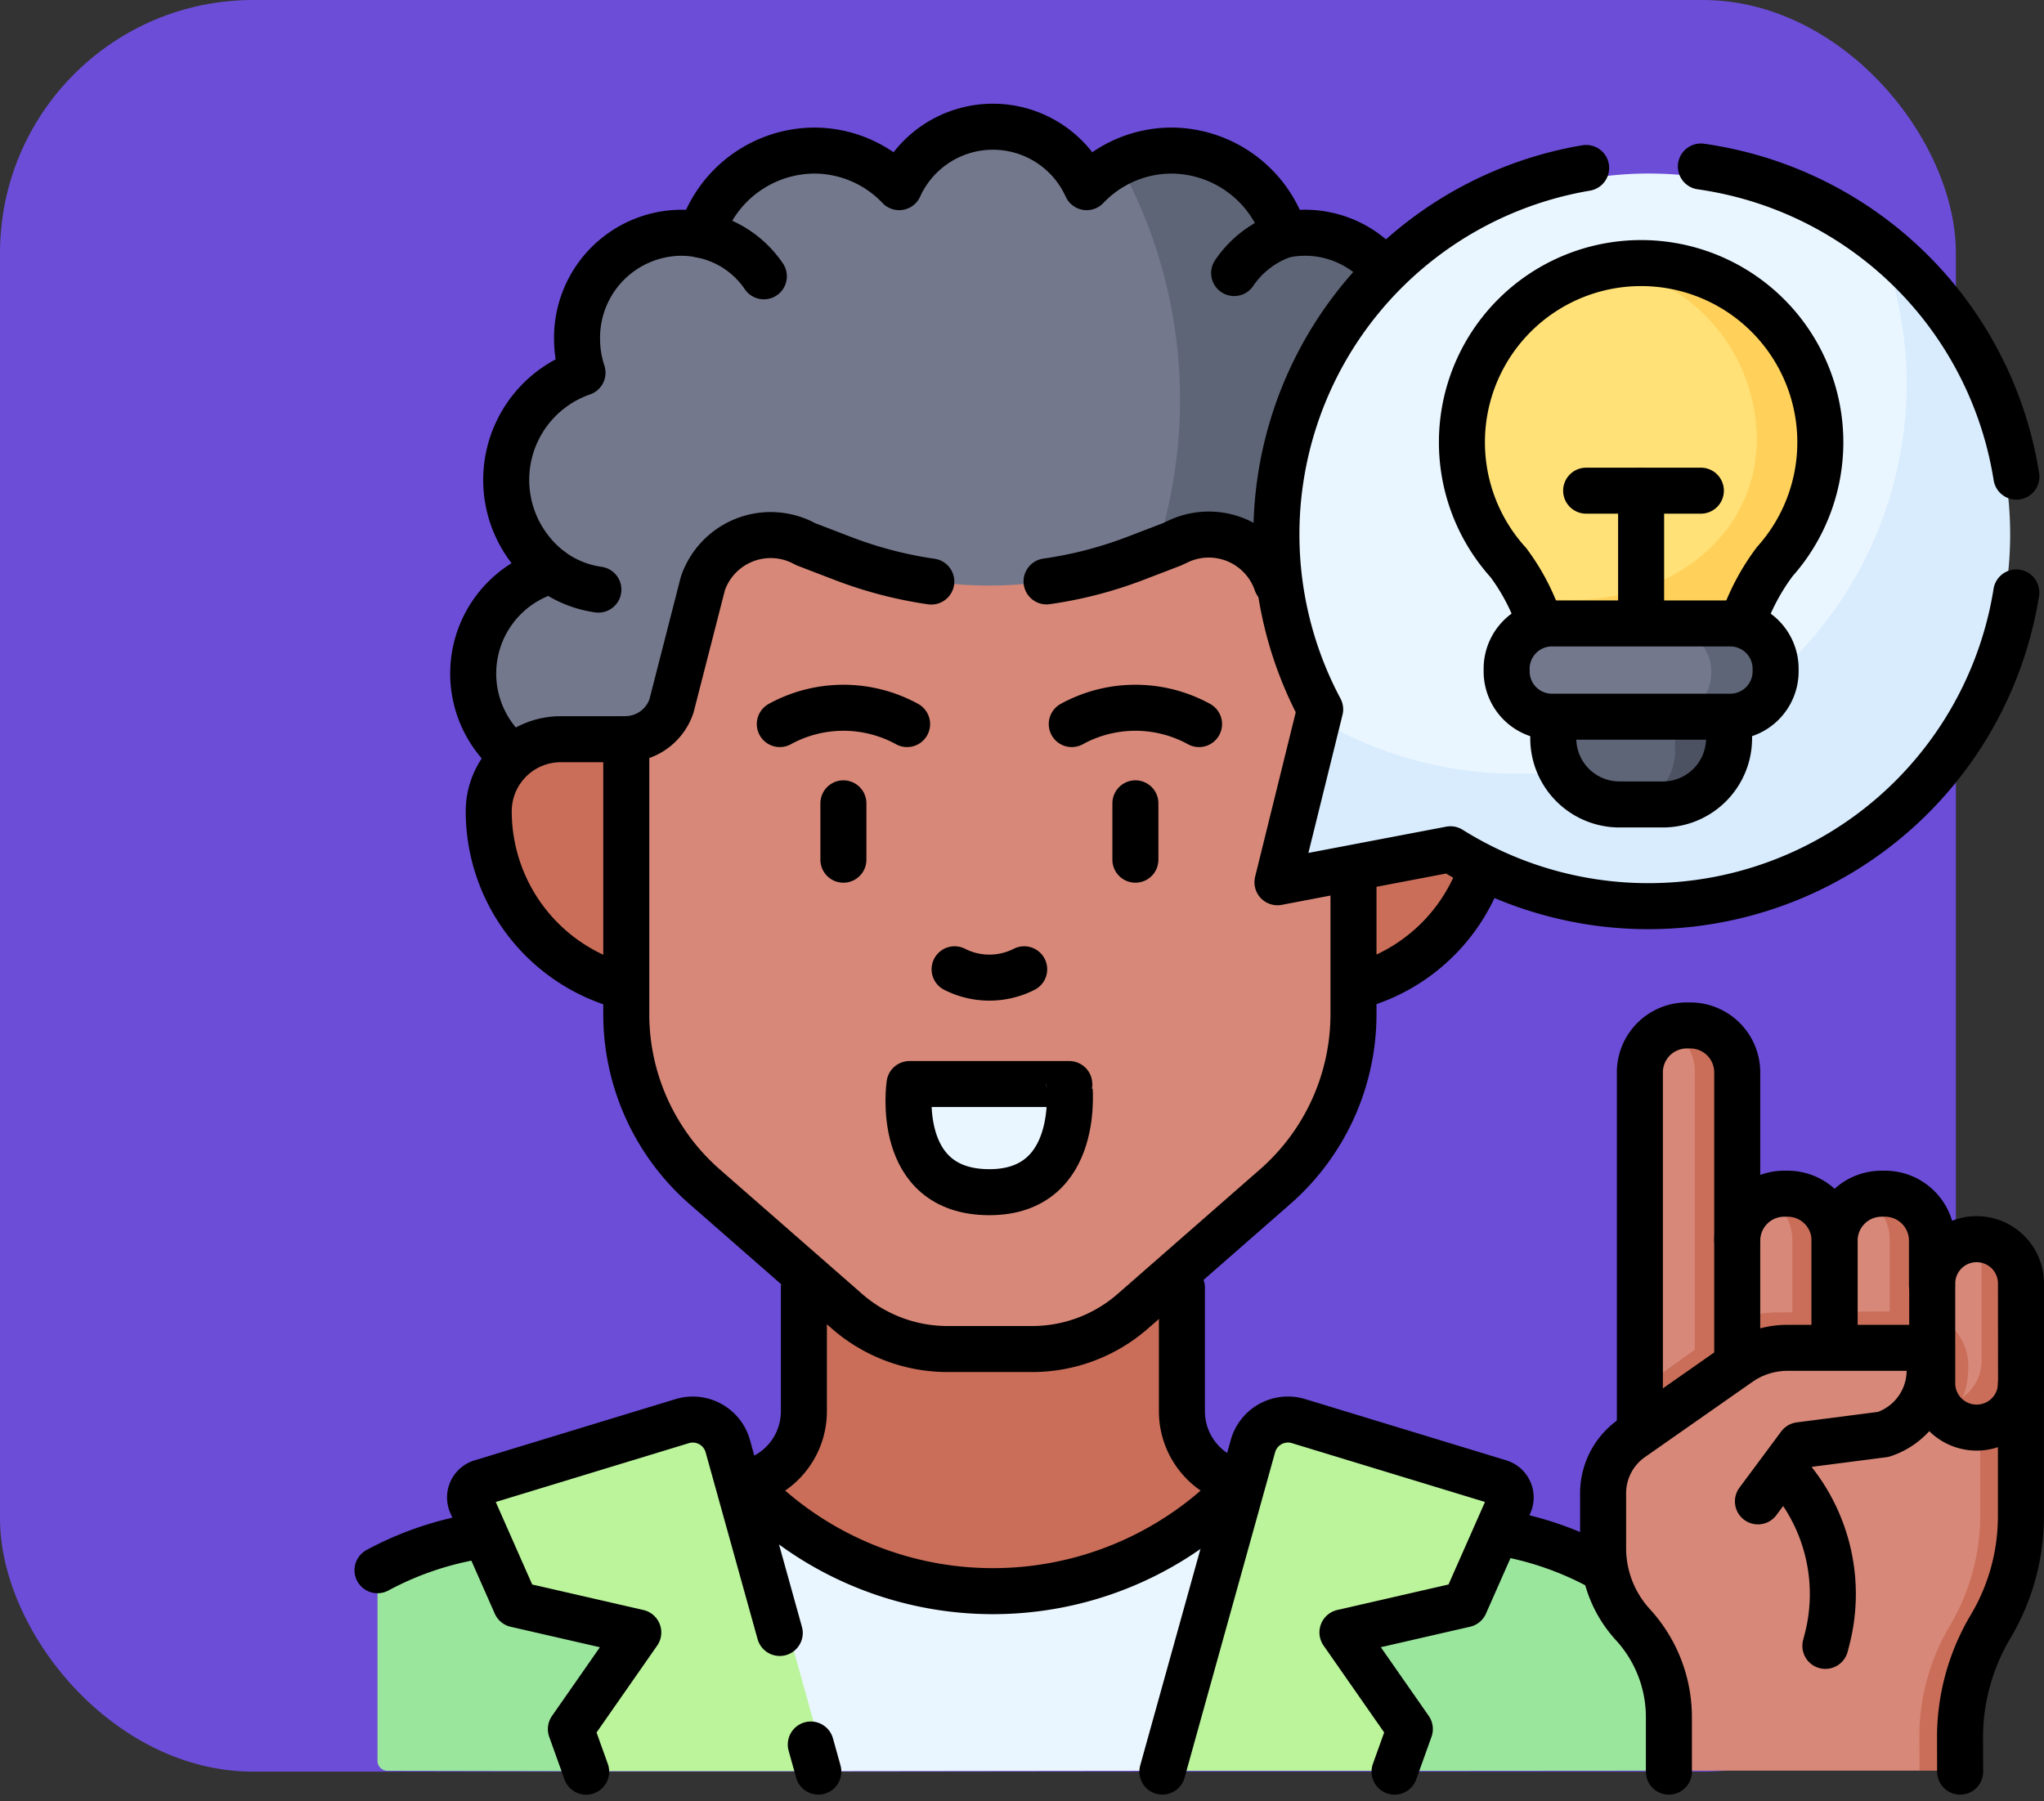 <svg xmlns="http://www.w3.org/2000/svg" width="88.83" height="78.279" viewBox="0 0 88.83 78.279">
  <rect x="0" y="0" width="88.83" height="78.279" fill="#333333" stroke="none"/>
  <g id="Grupo_1237473" data-name="Grupo 1237473" transform="translate(-180 -4050)">
    <rect id="Rectángulo_423168" data-name="Rectángulo 423168" width="85" height="77" rx="11" transform="translate(180 4050)" fill="#6c4dd8"/>
    <g id="inspire-idea_14781822" transform="translate(188.656 4048.004)">
      <g id="Grupo_1237463" data-name="Grupo 1237463" transform="translate(7.75 7.5)">
        <path id="Trazado_1238569" data-name="Trazado 1238569" d="M118.589,350.465v-5.231a3.181,3.181,0,0,0,2.585-3.125v-8.995H137.6v8.995a3.181,3.181,0,0,0,2.585,3.125l.447,4.506Z" transform="translate(-102.644 -286.273)" fill="#ca6e59"/>
        <path id="Trazado_1238570" data-name="Trazado 1238570" d="M69.929,21.658c0,10.35-5.57,22.646-19.75,18.579L38.347,34.855a4.672,4.672,0,0,1-.308-6.909l1.194-.329.826-.821a4.937,4.937,0,0,1,.989-8.469.436.436,0,0,0,.255-.507,4.686,4.686,0,0,1-.131-1.1,4.561,4.561,0,0,1,4.511-4.609,4.516,4.516,0,0,1,.878.088,2.142,2.142,0,0,1,.341-.345,1.822,1.822,0,0,0,.757-1.59,5.084,5.084,0,0,1,7.123-.5.429.429,0,0,0,.644-.1,4.463,4.463,0,0,1,7.639,0,.429.429,0,0,0,.645.1,5.067,5.067,0,0,1,1.014-.673C69.929,10.663,69.929,17.924,69.929,21.658Z" transform="translate(-32.501 -7.5)" fill="#73788c"/>
        <path id="Trazado_1238571" data-name="Trazado 1238571" d="M162.292,37.426A4.637,4.637,0,0,1,160.6,41.02l-13.532,7.354h-12.1L130.64,46.4a21.256,21.256,0,0,0,14.544-31.153,5.035,5.035,0,0,1,2.29-.548,5.1,5.1,0,0,1,3.819,1.725l.237,1.161.86.774a4.512,4.512,0,0,1,.876-.088,4.562,4.562,0,0,1,4.513,4.609,4.712,4.712,0,0,1-.237,1.475,4.932,4.932,0,0,1,1.351,8.6A4.594,4.594,0,0,1,162.292,37.426Z" transform="translate(-112.962 -13.664)" fill="#5e6577"/>
        <path id="Trazado_1238572" data-name="Trazado 1238572" d="M78.924,203.33a7.876,7.876,0,0,0,6-7.649h0a3.132,3.132,0,0,0-3.132-3.132H78.923l-31.549,0H44.507a3.132,3.132,0,0,0-3.132,3.132h0a7.876,7.876,0,0,0,6,7.649Z" transform="translate(-36.538 -165.929)" fill="#ca6e59"/>
        <path id="Trazado_1238573" data-name="Trazado 1238573" d="M106.873,131.037a3.116,3.116,0,0,1,4.069,1.34,12.513,12.513,0,0,0,1.044,1.586l.68.9c.288.84.929,4.764,1.818,4.764V151.58a9.968,9.968,0,0,1-3.4,7.5l-6.19,5.417a6.644,6.644,0,0,1-4.375,1.643H96.844a6.644,6.644,0,0,1-4.375-1.643l-6.19-5.417a9.967,9.967,0,0,1-3.4-7.5V139.632a2.116,2.116,0,0,0,1.966-1.446l1.363-5.318a3.115,3.115,0,0,1,4.292-1.8l.2.1,1.6.614a17.754,17.754,0,0,0,12.7,0l1.6-.614Z" transform="translate(-72.068 -113.011)" fill="#d78878"/>
        <path id="Trazado_1238574" data-name="Trazado 1238574" d="M171.678,301.461c-3.413,0-3.565-3.15-3.507-4.293a.431.431,0,0,1,.431-.408h6.143a.43.43,0,0,1,.431.418C175.2,298.33,174.978,301.461,171.678,301.461Z" transform="translate(-145.086 -255.149)" fill="#eaf6ff"/>
        <path id="Trazado_1238575" data-name="Trazado 1238575" d="M17.211,442.717,8.182,442.7a.431.431,0,0,1-.432-.432v-8.017a.432.432,0,0,1,.232-.384,13.95,13.95,0,0,1,3.762-1.295l1.04-.209,9.176,3.4Z" transform="translate(-7.75 -371.242)" fill="#9be69d"/>
        <path id="Trazado_1238576" data-name="Trazado 1238576" d="M303.629,436.6l-3.483,5.684-12.024.009-4.35-7.618c.047-.049,8.795-2.8,8.795-2.8l.594.114a13.956,13.956,0,0,1,3.932,1.384Z" transform="translate(-244.065 -370.831)" fill="#9be69d"/>
        <path id="Trazado_1238577" data-name="Trazado 1238577" d="M128.933,418.39l1.314,6.6L125.5,430.74l-14.421.017-5.47-6.03,2.04-6.3A14.771,14.771,0,0,0,128.933,418.39Z" transform="translate(-91.53 -359.282)" fill="#eaf6ff"/>
        <path id="Trazado_1238578" data-name="Trazado 1238578" d="M53.586,413.406l-3.928-14.124a1.581,1.581,0,0,0-1.983-1.089l-8.732,2.661a.684.684,0,0,0-.428.933l1.842,4.171a.432.432,0,0,0,.3.246l4.488,1.03a.432.432,0,0,1,.257.668l-2.435,3.49a.432.432,0,0,0-.052.393l.587,1.621Z" transform="translate(-34.038 -341.931)" fill="#bbf49b"/>
        <path id="Trazado_1238579" data-name="Trazado 1238579" d="M243.879,413.193l3.933-14.141a1.58,1.58,0,0,1,1.983-1.088l8.732,2.66a.686.686,0,0,1,.428.933l-1.842,4.171a.431.431,0,0,1-.3.246L252.326,407a.432.432,0,0,0-.258.668l2.436,3.491a.431.431,0,0,1,.052.393l-.589,1.642Z" transform="translate(-209.911 -341.735)" fill="#bbf49b"/>
        <g id="Grupo_1237460" data-name="Grupo 1237460" transform="translate(53.252 39.023)">
          <path id="Trazado_1238580" data-name="Trazado 1238580" d="M395.026,387.922v5.532a16.851,16.851,0,0,1-.379,3.354,11.779,11.779,0,0,1-1.363,2.452c-.872,1.467-.49,2.978-.484,4.684l-1.106.707h-10.9v-2.368a5.949,5.949,0,0,0-1.565-4.021,4.924,4.924,0,0,1-1.293-3.323v-2.384a2.918,2.918,0,0,1,1.246-2.391Z" transform="translate(-377.933 -372.22)" fill="#d78878"/>
          <g id="Grupo_1237459" data-name="Grupo 1237459" transform="translate(13.305 9.289)">
            <path id="Trazado_1238581" data-name="Trazado 1238581" d="M474.213,344.278v5.485a1.15,1.15,0,0,1-.462,1.03c-.345.345-1.558-.183-2.085-.178l-.938-1-.3-3.566,1-.769a1.929,1.929,0,0,1,1.879-1.926C473.933,343.585,474.213,343.911,474.213,344.278Z" transform="translate(-470.425 -343.349)" fill="#d78878"/>
            <path id="Trazado_1238582" data-name="Trazado 1238582" d="M482.669,345.268V349.6a1.931,1.931,0,0,1-3.491,1.134l-.124-.131a1.93,1.93,0,0,0,1.913-1.931v-4.33a1.918,1.918,0,0,0-.28-1h.052A1.929,1.929,0,0,1,482.669,345.268Z" transform="translate(-477.813 -343.34)" fill="#ca6e59"/>
          </g>
          <path id="Trazado_1238583" data-name="Trazado 1238583" d="M477.96,386.87v5.77a9.408,9.408,0,0,1-1.323,4.812,9.412,9.412,0,0,0-1.322,4.848l0,1.017a.432.432,0,0,1-.432.433H473.56l-.006-1.45a9.427,9.427,0,0,1,1.323-4.848,9.408,9.408,0,0,0,1.323-4.812v-5.521Z" transform="translate(-459.798 -371.319)" fill="#ca6e59"/>
          <path id="Trazado_1238584" data-name="Trazado 1238584" d="M392.367,281.883v15.582c0,1.119-1.831,2.034-2.95,2.034l.951-2.542-1.315-1.251V281.883a2.036,2.036,0,0,1,1.2-1.853A1.881,1.881,0,0,1,392.367,281.883Z" transform="translate(-387.452 -279.849)" fill="#d78878"/>
          <path id="Trazado_1238585" data-name="Trazado 1238585" d="M418.758,332.7v5.113c0,.824-1.339,1.538-2.046,1.856a2.039,2.039,0,0,1-1.2-1.856l-.5-.11V332.88l.5-.176a2.039,2.039,0,0,1,1.2-1.854C418.418,331.068,418.758,331.881,418.758,332.7Z" transform="translate(-409.677 -323.358)" fill="#d78878"/>
          <path id="Trazado_1238586" data-name="Trazado 1238586" d="M448.4,332.7v5.422c0,.823-1.488,1.536-2.2,1.854a2.037,2.037,0,0,1-1.2-1.854l-.485-.309v-4.893l.485-.22a2.039,2.039,0,0,1,1.2-1.854C448.132,331.112,448.4,331.881,448.4,332.7Z" transform="translate(-434.936 -323.358)" fill="#d78878"/>
          <path id="Trazado_1238587" data-name="Trazado 1238587" d="M400.425,280.8v14.753a.92.92,0,0,1-1.833,0V280.8a2.039,2.039,0,0,0-1.2-1.853,2,2,0,0,1,.834-.181h.163A2.039,2.039,0,0,1,400.425,280.8Z" transform="translate(-394.595 -278.77)" fill="#ca6e59"/>
          <path id="Trazado_1238588" data-name="Trazado 1238588" d="M429.862,331.634v5.113a2.041,2.041,0,0,1-2.034,2.036h-.164a1.987,1.987,0,0,1-.83-.18,2.039,2.039,0,0,0,1.2-1.856v-5.113a2.039,2.039,0,0,0-1.2-1.854,1.987,1.987,0,0,1,.83-.18h.164A2.04,2.04,0,0,1,429.862,331.634Z" transform="translate(-419.799 -322.288)" fill="#ca6e59"/>
          <path id="Trazado_1238589" data-name="Trazado 1238589" d="M459.282,331.634v5.422a2.041,2.041,0,0,1-2.036,2.034h-.163a1.982,1.982,0,0,1-.83-.18,2.037,2.037,0,0,0,1.2-1.854v-5.422a2.039,2.039,0,0,0-1.2-1.854,1.982,1.982,0,0,1,.83-.18h.163A2.042,2.042,0,0,1,459.282,331.634Z" transform="translate(-444.987 -322.288)" fill="#ca6e59"/>
          <path id="Trazado_1238590" data-name="Trazado 1238590" d="M403.334,367.75a4.369,4.369,0,0,1-.093.9c-.378,1.809-3.07,2.034-4.978,2.232a6.086,6.086,0,0,0-3.606-.491c-1.141.353-1.857,2.185-1.874,2.172l-3.734-1.954v-1.839l3.606-2.593a4.039,4.039,0,0,1,2.308-.751l5.986-.057A2.387,2.387,0,0,1,403.334,367.75Z" transform="translate(-387.451 -352.909)" fill="#ca6e59"/>
          <path id="Trazado_1238591" data-name="Trazado 1238591" d="M392.079,382.851l1.7-2.292a.432.432,0,0,1,.294-.171l3.681-.446a2.921,2.921,0,0,0,2.014-2.8.983.983,0,0,0-.989-.961h-5.416a3.655,3.655,0,0,0-2.1.66l-4.674,3.271Z" transform="translate(-385.349 -362.166)" fill="#d78878"/>
        </g>
        <g id="Grupo_1237462" data-name="Grupo 1237462" transform="translate(39.526 2.033)">
          <path id="Trazado_1238592" data-name="Trazado 1238592" d="M311.371,33.161a16.758,16.758,0,0,1-16.639,17.016c-3.035,0-9.7-2.228-10.567-4.647l.164-.662a.427.427,0,0,0-.037-.3,15.708,15.708,0,0,1,24.323-19.016C310.632,28.708,311.371,31.331,311.371,33.161Z" transform="translate(-282.516 -21.635)" fill="#eaf6ff"/>
          <path id="Trazado_1238593" data-name="Trazado 1238593" d="M314.75,63.974a15.732,15.732,0,0,1-23.578,10.045.429.429,0,0,0-.3-.056L284.39,75.2a.432.432,0,0,1-.5-.528l1.44-5.826a16.94,16.94,0,0,0,24.449-19.979A15.67,15.67,0,0,1,314.75,63.974Z" transform="translate(-283.681 -44.948)" fill="#d8ecfe"/>
          <g id="Grupo_1237461" data-name="Grupo 1237461" transform="translate(7.602 3.913)">
            <path id="Trazado_1238594" data-name="Trazado 1238594" d="M349.716,57.529c0,4.209-4.421,8.28-8.716,8.28-.652,0-1.356.443-2.494-1.238a9.154,9.154,0,0,0-1.126-1.98,7.8,7.8,0,0,1,4.4-12.91C347.682,49.682,349.716,53.785,349.716,57.529Z" transform="translate(-335.361 -49.56)" fill="#ffe177"/>
            <path id="Trazado_1238595" data-name="Trazado 1238595" d="M368.254,56.634a7.769,7.769,0,0,1-1.984,5.195,9.413,9.413,0,0,0-1.888,5.613v.487l-7.849.025v-.43a13.178,13.178,0,0,0-.965-4.289,7.894,7.894,0,0,0,1.889.227c4.3,0,8.016-2.8,8.016-7.006a7.666,7.666,0,0,0-6.392-7.5,7.8,7.8,0,0,1,9.174,7.675Z" transform="translate(-352.661 -48.837)" fill="#ffd15b"/>
            <path id="Trazado_1238596" data-name="Trazado 1238596" d="M368.243,179.51l1.22,2.383c0,1.293-.775,2.383-3.56,2.383h-.611a2.341,2.341,0,0,1-2.341-2.341V179.51h5.292Z" transform="translate(-358.982 -160.712)" fill="#5e6577"/>
            <path id="Trazado_1238597" data-name="Trazado 1238597" d="M388.177,179.511v2.425a2.341,2.341,0,0,1-2.341,2.341h-2.362a2.34,2.34,0,0,0,2.34-2.341v-2.425Z" transform="translate(-376.553 -160.713)" fill="#4d5263"/>
            <path id="Trazado_1238598" data-name="Trazado 1238598" d="M357.129,161c0,.518.314,1.105,0,1.446a9.428,9.428,0,0,1-3.129.743h-5.758a1.811,1.811,0,0,1-1.738-1.876,1.955,1.955,0,0,1,.508-1.328,1.675,1.675,0,0,1,1.23-.549H354C354.96,159.439,357.129,159.967,357.129,161Z" transform="translate(-344.901 -143.528)" fill="#73788c"/>
            <path id="Trazado_1238599" data-name="Trazado 1238599" d="M403.5,161.316a1.952,1.952,0,0,1-.508,1.327,1.675,1.675,0,0,1-1.23.549h-3.153a1.673,1.673,0,0,0,1.23-.549,1.952,1.952,0,0,0,.508-1.327,1.812,1.812,0,0,0-1.738-1.877h3.153A1.811,1.811,0,0,1,403.5,161.316Z" transform="translate(-389.512 -143.528)" fill="#5e6577"/>
          </g>
        </g>
      </g>
      <g id="Grupo_1237472" data-name="Grupo 1237472" transform="translate(7.75 7.5)">
        <g id="Grupo_1237464" data-name="Grupo 1237464" transform="translate(4.837 26.624)">
          <path id="Trazado_1238600" data-name="Trazado 1238600" d="M47.3,203.34a7.876,7.876,0,0,1-5.927-7.631h0a3.132,3.132,0,0,1,3.132-3.132h2.868" transform="translate(-41.376 -192.577)" fill="none" stroke="#000" stroke-linecap="round" stroke-linejoin="round" stroke-miterlimit="10" stroke-width="2"/>
          <path id="Trazado_1238601" data-name="Trazado 1238601" d="M308.539,232.041a7.889,7.889,0,0,1-5.482,5.076" transform="translate(-265.413 -226.364)" fill="none" stroke="#000" stroke-linecap="round" stroke-linejoin="round" stroke-miterlimit="10" stroke-width="2"/>
        </g>
        <path id="Trazado_1238602" data-name="Trazado 1238602" d="M209.872,132.776a17.751,17.751,0,0,0,3.859-1l1.6-.614.266-.125a3.115,3.115,0,0,1,4.273,1.81" transform="translate(-180.796 -113.011)" fill="none" stroke="#000" stroke-linecap="round" stroke-linejoin="round" stroke-miterlimit="10" stroke-width="2"/>
        <path id="Trazado_1238603" data-name="Trazado 1238603" d="M114.483,145.563v6.143a9.968,9.968,0,0,1-3.4,7.5l-6.19,5.417a6.644,6.644,0,0,1-4.375,1.643H96.844a6.644,6.644,0,0,1-4.375-1.643l-6.19-5.417a9.967,9.967,0,0,1-3.4-7.5V139.758a2.116,2.116,0,0,0,1.966-1.446l1.363-5.318a3.115,3.115,0,0,1,4.292-1.8l.2.1,1.6.614a17.742,17.742,0,0,0,3.835,1" transform="translate(-72.068 -113.137)" fill="none" stroke="#000" stroke-linecap="round" stroke-linejoin="round" stroke-miterlimit="10" stroke-width="2"/>
        <g id="Grupo_1237466" data-name="Grupo 1237466" transform="translate(17.481 25.257)">
          <g id="Grupo_1237465" data-name="Grupo 1237465">
            <path id="Trazado_1238604" data-name="Trazado 1238604" d="M185.113,262.089a3.335,3.335,0,0,1-3.024,0" transform="translate(-174.49 -250.722)" fill="none" stroke="#000" stroke-linecap="round" stroke-linejoin="round" stroke-miterlimit="10" stroke-width="2"/>
            <path id="Trazado_1238605" data-name="Trazado 1238605" d="M134.8,183.782a5.753,5.753,0,0,0-5.531,0" transform="translate(-129.266 -183.073)" fill="none" stroke="#000" stroke-linecap="round" stroke-linejoin="round" stroke-miterlimit="10" stroke-width="2"/>
            <path id="Trazado_1238606" data-name="Trazado 1238606" d="M223.017,183.782a5.753,5.753,0,0,0-5.531,0" transform="translate(-204.795 -183.073)" fill="none" stroke="#000" stroke-linecap="round" stroke-linejoin="round" stroke-miterlimit="10" stroke-width="2"/>
            <line id="Línea_3911" data-name="Línea 3911" y1="2.45" transform="translate(15.456 4.154)" fill="none" stroke="#000" stroke-linecap="round" stroke-linejoin="round" stroke-miterlimit="10" stroke-width="2"/>
            <line id="Línea_3912" data-name="Línea 3912" y1="2.45" transform="translate(2.766 4.154)" fill="none" stroke="#000" stroke-linecap="round" stroke-linejoin="round" stroke-miterlimit="10" stroke-width="2"/>
          </g>
          <path id="Trazado_1238607" data-name="Trazado 1238607" d="M171.678,301.461c-4.169,0-3.472-4.7-3.472-4.7h6.944S175.722,301.461,171.678,301.461Z" transform="translate(-162.567 -280.406)" fill="none" stroke="#000" stroke-linecap="round" stroke-linejoin="round" stroke-miterlimit="10" stroke-width="2"/>
        </g>
        <path id="Trazado_1238608" data-name="Trazado 1238608" d="M76.24,13.722A4.448,4.448,0,0,0,71.933,12.2a5.178,5.178,0,0,0-4.916-3.66,5.1,5.1,0,0,0-3.693,1.59,4.473,4.473,0,0,0-8.148,0,5.1,5.1,0,0,0-3.693-1.59,5.178,5.178,0,0,0-4.916,3.66,4.445,4.445,0,0,0-.878-.088,4.561,4.561,0,0,0-4.512,4.608,4.69,4.69,0,0,0,.237,1.474,4.933,4.933,0,0,0-1.351,8.6,4.648,4.648,0,0,0-1.712,8.06" transform="translate(-32.505 -7.5)" fill="none" stroke="#000" stroke-linecap="round" stroke-linejoin="round" stroke-miterlimit="10" stroke-width="2"/>
        <path id="Trazado_1238609" data-name="Trazado 1238609" d="M62.363,142.466a4.516,4.516,0,0,1-2.036-.825" transform="translate(-52.764 -122.344)" fill="none" stroke="#000" stroke-linecap="round" stroke-linejoin="round" stroke-miterlimit="10" stroke-width="2"/>
        <path id="Trazado_1238610" data-name="Trazado 1238610" d="M105.6,40.2a4.281,4.281,0,0,1,2.714,1.8" transform="translate(-91.524 -35.495)" fill="none" stroke="#000" stroke-linecap="round" stroke-linejoin="round" stroke-miterlimit="10" stroke-width="2"/>
        <path id="Trazado_1238611" data-name="Trazado 1238611" d="M268.726,40.183a4.288,4.288,0,0,0-2.18,1.661" transform="translate(-229.317 -35.481)" fill="none" stroke="#000" stroke-linecap="round" stroke-linejoin="round" stroke-miterlimit="10" stroke-width="2"/>
        <path id="Trazado_1238612" data-name="Trazado 1238612" d="M311.452,38.449q-.072.456-.172.912a16.194,16.194,0,0,1-24.419,10.251l-7.518,1.433,1.856-7.515A16.153,16.153,0,0,1,292.758,20" transform="translate(-240.232 -18.204)" fill="none" stroke="#000" stroke-linecap="round" stroke-linejoin="round" stroke-miterlimit="10" stroke-width="2"/>
        <path id="Trazado_1238613" data-name="Trazado 1238613" d="M407.545,19.544q.58.083,1.163.209a16.171,16.171,0,0,1,12.549,13.27" transform="translate(-350.033 -17.811)" fill="none" stroke="#000" stroke-linecap="round" stroke-linejoin="round" stroke-miterlimit="10" stroke-width="2"/>
        <g id="Grupo_1237467" data-name="Grupo 1237467" transform="translate(47.127 5.95)">
          <path id="Trazado_1238614" data-name="Trazado 1238614" d="M338.744,64.5a9.2,9.2,0,0,0-1.372-2.64,7.788,7.788,0,1,1,11.578-.039,9.606,9.606,0,0,0-1.4,2.648" transform="translate(-335.355 -48.863)" fill="none" stroke="#000" stroke-linecap="round" stroke-linejoin="round" stroke-miterlimit="10" stroke-width="2"/>
          <line id="Línea_3913" data-name="Línea 3913" y1="5.726" transform="translate(7.788 9.885)" fill="none" stroke="#000" stroke-linecap="round" stroke-linejoin="round" stroke-miterlimit="10" stroke-width="2"/>
          <path id="Trazado_1238615" data-name="Trazado 1238615" d="M370.564,186.134v.886a2.877,2.877,0,0,1-2.877,2.877H365.8a2.877,2.877,0,0,1-2.877-2.877v-.886" transform="translate(-358.953 -166.387)" fill="none" stroke="#000" stroke-linecap="round" stroke-linejoin="round" stroke-miterlimit="10" stroke-width="2"/>
          <path id="Trazado_1238616" data-name="Trazado 1238616" d="M358.587,161.649h-7.751a1.969,1.969,0,0,1-1.969-1.969v-.116a1.969,1.969,0,0,1,1.969-1.969h7.751a1.969,1.969,0,0,1,1.969,1.969v.116A1.969,1.969,0,0,1,358.587,161.649Z" transform="translate(-346.923 -141.953)" fill="none" stroke="#000" stroke-linecap="round" stroke-linejoin="round" stroke-miterlimit="10" stroke-width="2"/>
          <line id="Línea_3914" data-name="Línea 3914" x2="4.986" transform="translate(5.399 9.872)" fill="none" stroke="#000" stroke-linecap="round" stroke-linejoin="round" stroke-miterlimit="10" stroke-width="2"/>
        </g>
        <path id="Trazado_1238617" data-name="Trazado 1238617" d="M346.53,432.2l.362.069a13.93,13.93,0,0,1,3.931,1.384" transform="translate(-297.795 -371.101)" fill="none" stroke="#000" stroke-linecap="round" stroke-linejoin="round" stroke-miterlimit="10" stroke-width="2"/>
        <path id="Trazado_1238618" data-name="Trazado 1238618" d="M250.768,358.351v5.364a3.181,3.181,0,0,0,2.585,3.125" transform="translate(-215.809 -307.88)" fill="none" stroke="#000" stroke-linecap="round" stroke-linejoin="round" stroke-miterlimit="10" stroke-width="2"/>
        <path id="Trazado_1238619" data-name="Trazado 1238619" d="M118.589,417.362h0a14.774,14.774,0,0,0,21.6,0h0" transform="translate(-102.644 -358.402)" fill="none" stroke="#000" stroke-linecap="round" stroke-linejoin="round" stroke-miterlimit="10" stroke-width="2"/>
        <path id="Trazado_1238620" data-name="Trazado 1238620" d="M12.31,369.092l-.566.113a13.931,13.931,0,0,0-3.994,1.418m18.53-12.272v5.364a3.181,3.181,0,0,1-2.585,3.125l-.165.031" transform="translate(-7.75 -307.88)" fill="none" stroke="#000" stroke-linecap="round" stroke-linejoin="round" stroke-miterlimit="10" stroke-width="2"/>
        <g id="Grupo_1237468" data-name="Grupo 1237468" transform="translate(4.021 56.193)">
          <path id="Trazado_1238621" data-name="Trazado 1238621" d="M49.163,407.4l-2.257-8.117a1.581,1.581,0,0,0-1.983-1.089l-8.732,2.661a.684.684,0,0,0-.428.933l1.93,4.369,5.322,1.221-2.929,4.2.664,1.852" transform="translate(-35.703 -398.124)" fill="none" stroke="#000" stroke-linecap="round" stroke-linejoin="round" stroke-miterlimit="10" stroke-width="2"/>
          <line id="Línea_3915" data-name="Línea 3915" x1="0.328" y1="1.178" transform="translate(14.809 14.125)" fill="none" stroke="#000" stroke-linecap="round" stroke-linejoin="round" stroke-miterlimit="10" stroke-width="2"/>
          <path id="Trazado_1238622" data-name="Trazado 1238622" d="M244.868,413.427l3.935-14.145a1.58,1.58,0,0,1,1.983-1.088l8.732,2.66a.686.686,0,0,1,.428.933l-1.93,4.369-5.323,1.221,2.929,4.2-.664,1.851" transform="translate(-214.779 -398.125)" fill="none" stroke="#000" stroke-linecap="round" stroke-linejoin="round" stroke-miterlimit="10" stroke-width="2"/>
        </g>
        <g id="Grupo_1237471" data-name="Grupo 1237471" transform="translate(53.262 39.065)">
          <g id="Grupo_1237469" data-name="Grupo 1237469" transform="translate(14.301 9.289)">
            <path id="Trazado_1238623" data-name="Trazado 1238623" d="M481.273,345.554a1.928,1.928,0,0,0-1.928-1.928h0a1.93,1.93,0,0,0-1.93,1.93v4.33a1.93,1.93,0,0,0,1.93,1.93h0a1.93,1.93,0,0,0,1.93-1.93Z" transform="translate(-477.412 -343.626)" fill="none" stroke="#000" stroke-linecap="round" stroke-linejoin="round" stroke-miterlimit="10" stroke-width="2"/>
            <path id="Trazado_1238624" data-name="Trazado 1238624" d="M490.831,400.563" transform="translate(-488.901 -392.372)" fill="none" stroke="#000" stroke-linecap="round" stroke-linejoin="round" stroke-miterlimit="10" stroke-width="2"/>
          </g>
          <g id="Grupo_1237470" data-name="Grupo 1237470" transform="translate(15.516 15.604)">
            <path id="Trazado_1238625" data-name="Trazado 1238625" d="M488.5,387.53V393.3a9.371,9.371,0,0,1-1.323,4.759h0a9.417,9.417,0,0,0-1.323,4.848l.005,1.45" transform="translate(-485.857 -387.53)" fill="none" stroke="#000" stroke-linecap="round" stroke-linejoin="round" stroke-miterlimit="10" stroke-width="2"/>
          </g>
          <path id="Trazado_1238626" data-name="Trazado 1238626" d="M433.859,414.75a7.892,7.892,0,0,1,1.685,7.216l-.06.23" transform="translate(-425.823 -395.23)" fill="none" stroke="#000" stroke-linecap="round" stroke-linejoin="round" stroke-miterlimit="10" stroke-width="2"/>
          <path id="Trazado_1238627" data-name="Trazado 1238627" d="M389.115,296.663V281.091a2.04,2.04,0,0,1,2.034-2.034h.163a2.04,2.04,0,0,1,2.034,2.034v12.653" transform="translate(-387.516 -279.057)" fill="none" stroke="#000" stroke-linecap="round" stroke-linejoin="round" stroke-miterlimit="10" stroke-width="2"/>
          <path id="Trazado_1238628" data-name="Trazado 1238628" d="M418.532,331.927a2.04,2.04,0,0,1,2.034-2.034h.163a2.04,2.04,0,0,1,2.034,2.034v4.631" transform="translate(-412.701 -322.58)" fill="none" stroke="#000" stroke-linecap="round" stroke-linejoin="round" stroke-miterlimit="10" stroke-width="2"/>
          <path id="Trazado_1238629" data-name="Trazado 1238629" d="M447.947,336.508v-4.581a2.04,2.04,0,0,1,2.034-2.034h.163a2.04,2.04,0,0,1,2.034,2.034v1.942" transform="translate(-437.885 -322.58)" fill="none" stroke="#000" stroke-linecap="round" stroke-linejoin="round" stroke-miterlimit="10" stroke-width="2"/>
          <path id="Trazado_1238630" data-name="Trazado 1238630" d="M384.729,383.14l1.814-2.441,3.634-.469a2.921,2.921,0,0,0,2.014-2.775.989.989,0,0,0-.989-.988h-5.185a3.656,3.656,0,0,0-2.1.66l-4.674,3.271A2.92,2.92,0,0,0,378,382.791v2.383a4.919,4.919,0,0,0,1.294,3.323,5.951,5.951,0,0,1,1.565,4.022v2.367" transform="translate(-377.999 -362.455)" fill="none" stroke="#000" stroke-linecap="round" stroke-linejoin="round" stroke-miterlimit="10" stroke-width="2"/>
        </g>
      </g>
    </g>
  </g>
</svg>
